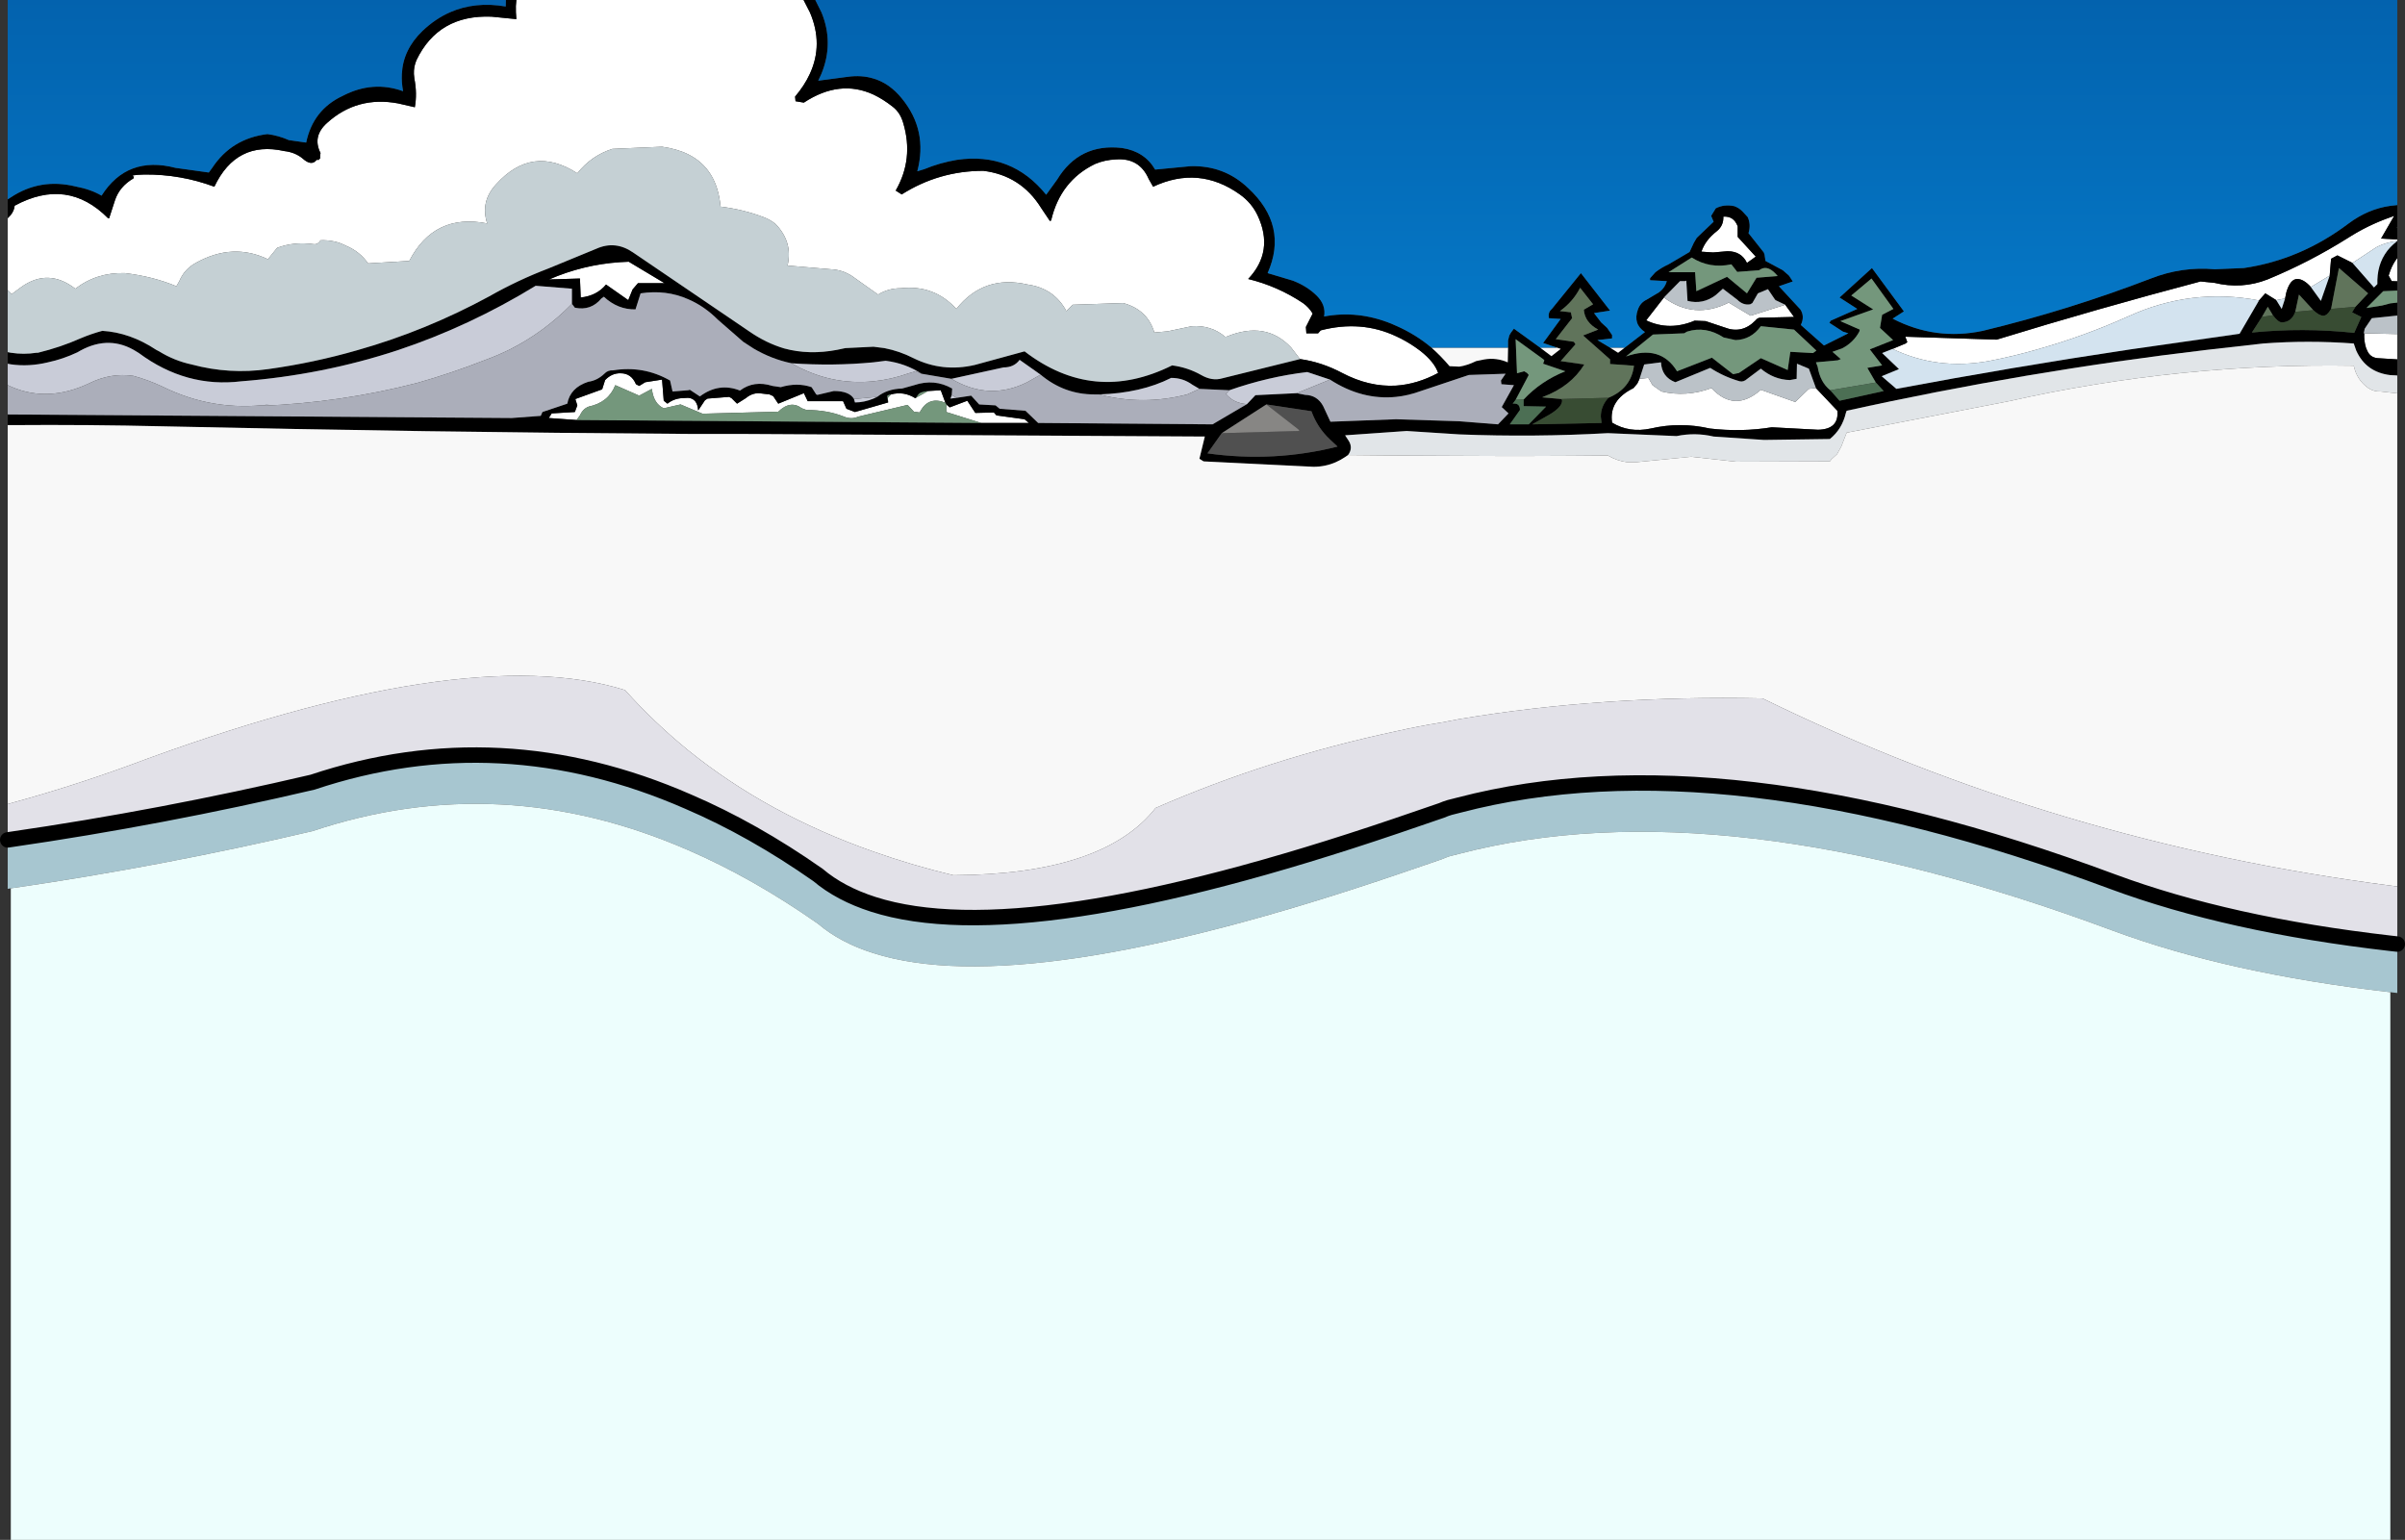 <?xml version="1.0" encoding="UTF-8" standalone="no"?>
<svg xmlns:xlink="http://www.w3.org/1999/xlink" height="498.95px" width="779.2px" xmlns="http://www.w3.org/2000/svg">
  <rect width="100%" height="100%" fill="#333333" stroke="none"/>
  <g transform="matrix(1.0, 0.0, 0.0, 1.0, 6.5, 10.0)">
    <path d="M-4.0 60.7 L-3.0 59.65 Q-1.9 58.25 -1.75 56.65 15.35 47.4 28.55 60.75 L28.85 60.75 30.75 54.9 Q32.25 50.4 36.75 47.8 L36.9 47.25 Q35.1 46.7 40.3 46.55 52.05 46.45 62.95 50.5 70.05 35.5 85.6 38.95 89.15 39.35 91.6 41.4 94.45 43.95 96.1 41.8 L96.8 41.8 97.05 41.4 97.2 41.5 97.2 40.45 97.35 39.6 Q94.6 34.15 99.5 29.8 109.2 21.05 122.45 23.5 L127.9 24.75 Q128.7 20.35 127.75 15.45 L127.6 14.0 Q127.5 11.65 128.45 9.45 135.55 -5.3 152.75 -4.6 L160.8 -3.8 160.65 -6.0 Q160.55 -8.1 160.8 -10.0 L253.85 -10.0 255.9 -6.0 Q260.35 4.35 255.85 14.0 254.15 17.7 251.1 21.3 L251.25 22.8 253.95 23.25 Q265.55 15.6 276.5 20.65 279.65 22.15 282.75 24.6 285.2 26.5 286.15 29.9 289.6 41.5 283.7 51.75 L285.65 53.0 Q297.75 45.35 312.1 45.35 324.25 46.85 330.8 57.35 L333.65 61.6 334.05 61.45 Q337.05 48.6 348.25 43.15 351.4 41.8 355.1 41.65 362.7 41.1 365.7 48.05 L367.1 50.5 Q381.95 43.55 395.2 53.0 399.0 55.7 400.95 59.8 406.4 71.4 397.9 80.4 407.5 82.75 415.65 88.2 417.55 89.55 418.8 91.6 L416.6 95.95 416.75 98.0 420.55 98.0 421.4 97.05 Q434.5 93.65 445.8 98.95 449.1 100.45 452.25 102.65 L453.75 103.75 Q458.25 107.3 459.45 110.85 452.65 114.5 445.8 114.95 437.1 115.45 428.35 110.85 421.65 107.3 414.7 106.35 L411.85 102.65 Q403.65 93.8 390.85 99.1 L390.4 99.1 Q385.9 95.3 379.65 95.7 L371.85 97.35 367.5 97.75 Q365.3 90.35 357.4 88.2 L341.05 88.75 339.0 90.8 Q335.0 83.4 326.45 82.2 312.25 78.9 303.35 90.1 296.15 82.2 285.35 83.4 281.25 83.4 278.0 85.45 L269.55 79.45 Q266.4 77.4 262.7 77.25 L248.65 76.05 Q250.45 68.55 244.85 62.65 243.05 61.15 240.85 60.35 234.45 57.9 226.95 56.95 225.85 44.65 216.45 40.0 212.9 38.25 208.0 37.55 L191.9 38.25 Q185.05 40.45 180.55 46.15 165.95 36.75 154.25 49.7 149.05 55.3 151.35 62.4 134.15 59.0 126.1 74.55 L112.75 75.35 Q110.15 71.55 105.65 69.65 101.95 67.7 97.35 67.85 96.5 69.35 95.0 69.1 88.85 68.25 83.3 70.3 L80.3 74.0 Q68.95 68.55 57.1 75.1 53.25 77.15 51.6 81.1 L50.65 82.75 Q43.15 79.6 34.0 78.5 24.9 78.2 17.9 83.55 9.05 76.7 0.2 83.15 L-2.7 85.3 -3.0 85.0 -4.0 84.0 -4.0 60.7 M571.9 88.75 L574.75 92.7 564.1 92.95 Q563.05 92.8 562.2 93.9 557.85 98.3 552.25 96.1 L546.1 94.05 542.55 93.9 Q534.35 97.35 526.85 93.8 L532.6 86.4 Q542.4 93.65 553.6 88.05 L560.7 92.3 571.9 88.75 M548.55 71.8 L544.75 71.55 Q545.95 67.85 549.8 64.85 551.95 63.1 551.85 60.2 555.25 59.95 556.5 63.35 L556.5 66.75 562.35 73.15 559.5 75.2 Q557.7 71.4 553.2 71.4 L548.55 71.8 M524.7 112.75 L527.55 112.45 528.9 114.8 531.8 116.85 Q539.85 118.75 548.0 115.75 555.5 123.8 564.0 116.3 L575.15 120.25 579.55 116.0 581.85 115.75 588.8 123.1 Q589.35 129.1 582.55 129.25 L567.55 128.45 Q557.7 130.05 547.45 128.85 537.8 126.65 528.35 128.85 521.4 130.35 515.8 126.95 514.7 119.7 522.75 115.75 L524.0 114.25 524.7 112.75 M770.2 106.45 L763.75 106.05 Q761.4 105.8 760.45 103.6 L760.05 102.65 Q759.35 100.35 759.5 98.0 L770.2 98.25 770.2 106.45 M770.2 81.15 L768.4 81.1 767.4 79.3 767.95 77.65 Q768.8 75.4 770.2 73.6 L770.2 81.15 M755.7 75.2 L750.8 72.75 748.75 73.85 748.3 79.3 742.2 83.0 Q739.85 80.4 737.8 80.4 735.5 80.4 734.25 84.75 L733.85 86.7 731.0 87.25 727.45 85.05 725.4 87.35 Q703.45 83.15 682.95 92.55 668.9 98.85 654.15 103.05 646.1 105.4 637.8 107.0 621.15 110.0 606.7 103.05 L610.9 101.3 611.45 100.85 610.8 99.1 640.4 100.05 Q673.3 89.95 706.45 81.2 L710.95 81.65 Q719.8 83.8 728.15 80.55 741.75 74.95 754.3 67.05 760.6 63.0 767.95 60.4 L769.2 59.95 764.95 67.3 770.2 67.6 770.2 68.05 767.95 68.45 Q765.25 69.1 763.35 70.15 L755.7 75.2 M300.1 121.05 L301.2 122.0 306.9 119.85 309.5 123.8 315.5 123.65 316.35 124.6 325.45 125.85 326.85 127.05 311.4 127.05 300.1 123.5 300.1 121.05 M180.3 126.1 L171.3 125.45 172.25 123.95 179.75 123.5 180.55 121.35 179.9 119.3 188.6 116.15 189.55 113.15 Q191.75 110.85 194.6 110.95 198.05 110.95 199.55 114.5 L200.6 115.05 202.55 113.85 208.0 113.0 208.55 119.85 209.75 120.8 Q211.8 119.15 214.55 119.0 L216.45 118.9 Q219.45 119.15 219.7 123.0 L221.9 119.7 222.75 119.15 229.7 118.6 230.5 119.0 232.3 120.8 235.15 119.0 Q237.05 117.4 239.35 117.4 L242.8 117.8 244.0 118.35 245.65 120.8 253.95 117.4 255.2 120.0 266.65 120.0 267.75 122.45 270.5 123.5 281.25 120.4 281.15 118.9 282.2 117.8 Q286.3 116.7 290.0 119.0 L290.25 118.9 294.2 116.7 298.3 116.45 299.8 120.5 Q294.5 118.35 291.75 123.1 L291.5 123.65 289.6 123.4 287.55 121.2 271.55 125.0 Q269.4 126.0 266.95 125.0 261.6 122.85 254.8 122.85 L253.3 122.3 Q249.6 119.55 245.65 123.4 L221.1 124.05 214.0 121.05 208.55 122.3 Q205.25 120.8 204.7 116.0 L200.6 118.2 192.85 114.8 Q190.65 120.4 184.25 121.75 182.35 122.45 181.4 124.6 L180.3 126.1 M181.4 80.25 L171.4 80.55 Q182.45 75.75 194.35 74.95 L197.2 74.8 208.8 81.75 200.2 81.75 198.45 83.8 197.05 87.25 189.85 82.2 Q186.85 85.85 181.65 86.4 L181.4 80.25" fill="#ffffff" fill-rule="evenodd" stroke="none"/>
    <path d="M160.8 -10.0 Q160.55 -8.1 160.65 -6.0 L160.8 -3.8 152.75 -4.6 Q135.55 -5.3 128.45 9.45 127.5 11.65 127.6 14.0 L127.75 15.45 Q128.7 20.35 127.9 24.75 L122.45 23.5 Q109.2 21.05 99.5 29.8 94.6 34.15 97.35 39.6 L97.2 40.45 97.2 41.5 97.05 41.4 96.8 41.8 96.1 41.8 Q94.45 43.95 91.6 41.4 89.15 39.35 85.6 38.95 70.05 35.5 62.95 50.5 52.05 46.45 40.3 46.55 35.1 46.7 36.9 47.25 L36.75 47.8 Q32.25 50.4 30.75 54.9 L28.85 60.75 28.55 60.75 Q15.35 47.4 -1.75 56.65 -1.9 58.25 -3.0 59.65 L-4.0 60.7 -4.0 54.6 -3.0 53.95 Q6.5 47.65 17.9 50.4 22.95 51.35 26.4 53.4 34.7 40.3 50.4 44.4 L61.15 45.9 62.25 44.4 Q68.55 34.85 80.15 33.45 83.7 33.9 87.1 35.4 L92.7 36.2 Q94.9 25.55 104.55 21.05 114.25 16.0 124.1 19.55 123.55 16.65 123.7 14.0 124.05 6.15 130.35 0.05 134.5 -3.9 139.25 -6.0 147.4 -9.6 157.35 -7.9 L157.4 -10.0 160.8 -10.0 M414.7 106.35 Q421.65 107.3 428.35 110.85 437.1 115.45 445.8 114.95 452.65 114.5 459.45 110.85 458.25 107.3 453.75 103.75 L452.25 102.65 Q449.1 100.45 445.8 98.95 434.5 93.65 421.4 97.05 L420.55 98.0 416.75 98.0 416.6 95.95 418.8 91.6 Q417.55 89.55 415.65 88.2 407.5 82.75 397.9 80.4 406.4 71.4 400.95 59.8 399.0 55.7 395.2 53.0 381.95 43.55 367.1 50.5 L365.7 48.05 Q362.7 41.1 355.1 41.65 351.4 41.8 348.25 43.15 337.05 48.6 334.05 61.45 L333.65 61.6 330.8 57.35 Q324.25 46.85 312.1 45.35 297.75 45.35 285.65 53.0 L283.7 51.75 Q289.6 41.5 286.15 29.9 285.2 26.5 282.75 24.6 279.65 22.15 276.5 20.65 265.55 15.6 253.95 23.25 L251.25 22.8 251.1 21.3 Q254.15 17.7 255.85 14.0 260.35 4.35 255.9 -6.0 L253.85 -10.0 257.65 -10.0 259.65 -6.0 Q263.75 3.95 259.6 14.0 L258.6 16.15 268.05 14.9 Q272.65 14.25 276.5 15.45 281.65 16.95 285.65 21.85 294.2 32.25 290.7 45.5 L293.0 44.8 Q297.9 42.75 303.5 41.8 321.25 39.2 332.45 53.1 L336.0 48.2 Q343.2 36.35 357.0 37.95 364.35 39.05 367.75 44.95 L379.25 43.85 Q390.15 43.55 397.9 50.95 411.0 63.1 404.2 78.5 L412.4 80.95 Q417.05 82.75 420.15 85.85 423.15 88.85 422.5 92.55 433.4 90.5 444.2 94.85 L445.8 95.55 Q452.1 98.3 457.3 102.65 460.4 105.4 463.15 108.65 L466.3 108.8 Q468.9 108.4 471.75 107.0 L474.45 106.45 Q478.3 105.8 482.0 107.4 L482.1 102.65 482.1 100.35 482.5 98.7 483.05 97.75 484.0 96.5 492.5 102.65 496.15 105.4 499.15 103.05 497.95 102.65 493.45 101.15 499.15 93.35 495.35 93.1 Q494.95 91.2 496.3 90.1 L505.7 78.5 515.15 90.65 509.95 91.45 512.25 94.45 514.2 96.25 515.8 98.55 515.8 99.65 511.05 100.2 515.15 102.65 517.75 104.3 519.9 102.65 526.45 97.6 Q522.5 95.0 524.15 90.35 524.95 88.05 527.0 87.1 L530.95 84.75 Q532.85 83.4 533.55 81.1 L528.1 80.8 528.1 80.15 529.85 78.2 Q531.8 76.7 534.1 75.65 L540.9 71.65 542.3 68.65 543.25 67.05 548.7 61.85 547.9 59.95 549.4 57.5 Q552.1 56.1 555.4 56.8 556.9 57.35 558.0 58.45 L559.75 60.35 Q560.85 62.8 560.0 65.55 L564.95 71.8 565.2 72.5 565.5 74.55 571.1 77.55 573.1 79.3 574.35 81.2 569.85 82.75 576.8 90.25 Q578.3 92.55 576.95 95.3 L584.45 101.95 592.35 98.0 590.6 97.45 586.2 94.6 586.65 93.9 595.25 90.1 589.5 86.4 600.0 76.85 610.35 90.9 606.7 93.25 Q620.6 100.45 635.9 97.2 663.7 90.5 690.35 80.25 700.45 76.3 711.05 77.25 L720.5 76.85 Q738.9 74.15 754.45 62.4 760.75 57.7 767.95 56.7 L770.2 56.45 770.2 63.6 770.0 63.75 770.2 63.75 770.2 67.6 764.95 67.3 769.2 59.95 767.95 60.4 Q760.6 63.0 754.3 67.05 741.75 74.95 728.15 80.55 719.8 83.8 710.95 81.65 L706.45 81.2 Q673.3 89.95 640.4 100.05 L610.8 99.1 611.45 100.85 610.9 101.3 606.7 103.05 603.3 104.4 608.75 109.6 603.15 111.9 607.9 116.0 Q645.7 108.9 683.8 103.2 L719.1 98.15 725.4 87.35 727.45 85.05 731.0 87.25 732.75 90.1 733.85 86.7 734.25 84.75 Q735.5 80.4 737.8 80.4 739.85 80.4 742.2 83.0 L745.45 87.5 748.3 79.3 748.75 73.85 750.8 72.75 755.7 75.2 762.65 83.15 763.75 82.05 763.75 80.7 Q763.95 74.4 767.95 70.1 768.95 69.05 770.2 68.1 L770.2 73.6 Q768.8 75.4 767.95 77.65 L767.4 79.3 768.4 81.1 770.2 81.15 770.2 84.15 765.65 84.35 760.2 89.8 765.25 89.0 767.95 88.3 770.2 88.05 770.2 92.25 761.95 93.1 759.65 96.5 759.35 98.0 759.5 98.0 Q759.35 100.35 760.05 102.65 L760.45 103.6 Q761.4 105.8 763.75 106.05 L770.2 106.45 770.2 111.7 770.0 111.65 767.95 111.55 Q760.05 110.6 756.9 103.6 L756.1 101.3 Q741.25 100.2 726.75 101.3 L708.6 103.35 Q649.65 110.3 591.8 123.1 L591.55 123.8 Q590.3 129.1 586.35 132.25 L565.05 132.55 548.7 131.45 Q542.7 130.05 536.7 131.3 L514.45 130.35 Q490.45 131.7 466.3 130.75 L449.25 129.65 429.3 131.05 430.55 132.95 Q431.9 135.25 430.25 137.45 L429.3 138.1 Q427.8 139.1 426.3 139.75 422.9 141.25 419.05 141.25 L383.45 139.5 382.1 138.65 383.85 131.45 232.55 130.6 216.45 130.6 Q131.7 130.05 46.85 128.15 21.9 127.55 -3.0 127.75 L-4.0 127.75 -4.0 124.3 159.3 125.45 168.7 124.75 169.25 123.5 177.3 120.8 Q178.25 115.6 184.1 113.7 187.0 113.3 189.3 111.1 190.4 109.9 192.15 110.0 202.0 108.4 210.6 113.3 L211.4 116.85 216.45 116.45 217.0 116.3 220.25 118.45 Q226.4 113.85 233.25 116.55 237.75 113.15 243.75 115.05 L246.45 115.45 Q251.8 113.85 256.45 115.45 L257.95 117.8 258.35 117.95 263.65 116.7 Q268.7 116.7 270.2 119.3 L270.5 120.4 Q273.5 120.4 276.5 119.15 L277.7 118.6 Q281.0 116.0 285.75 115.9 L289.7 114.8 Q296.25 112.6 302.0 115.9 L301.85 118.05 301.45 119.15 303.5 118.9 308.15 118.2 310.75 121.05 316.05 121.35 317.4 122.45 325.75 123.1 329.85 127.05 386.35 127.5 397.5 120.95 400.25 118.05 413.6 117.4 416.35 117.95 Q420.3 118.05 422.2 121.6 L424.55 126.65 445.8 125.85 466.3 126.5 478.85 127.5 482.25 123.95 480.05 121.9 484.0 114.8 479.95 114.5 479.8 113.3 481.3 111.1 469.4 111.5 453.85 116.7 Q449.75 118.2 445.8 118.6 434.75 119.7 424.4 113.0 L417.05 110.55 Q404.35 112.05 391.8 116.45 L382.1 116.0 379.8 114.65 Q376.8 112.45 372.95 112.45 363.15 117.4 349.6 117.8 L348.0 117.8 Q338.3 117.8 330.65 111.4 L323.85 106.6 Q322.05 109.05 318.65 109.05 L301.75 112.75 292.05 111.1 Q286.85 107.7 280.45 106.9 L276.5 107.4 Q263.4 108.65 249.9 107.7 243.45 106.35 237.6 102.9 L234.3 100.75 226.15 93.65 Q221.65 89.15 216.45 86.95 209.35 83.8 201.05 85.05 L199.4 90.25 Q193.65 90.35 189.15 86.15 L188.35 86.7 Q184.95 90.8 179.75 89.7 L178.8 88.45 178.8 83.55 167.05 82.6 Q145.65 95.7 122.45 103.45 98.0 111.5 71.7 113.55 53.8 115.75 38.5 104.4 L37.85 104.0 Q29.1 98.4 19.55 103.6 L18.6 104.15 Q13.95 106.35 9.05 107.4 2.85 108.9 -3.0 108.05 L-4.0 107.85 -4.0 104.1 -3.0 104.3 -2.95 104.3 Q1.15 104.95 5.35 104.3 L5.8 104.3 Q13.15 102.5 19.55 99.65 23.1 98.15 26.65 97.2 35.65 97.75 44.1 103.35 L45.05 103.85 Q50.0 106.9 55.6 108.1 67.85 111.4 80.4 109.6 95.15 107.55 109.35 103.45 131.45 97.2 152.05 86.0 161.2 80.8 171.15 77.0 L186.7 70.6 Q192.85 67.85 198.6 71.8 L236.35 97.45 Q241.7 101.15 247.55 102.9 255.6 105.1 264.75 103.35 L267.35 102.8 276.5 102.35 280.05 102.8 Q284.95 103.75 289.45 106.05 298.85 110.7 309.35 108.25 L325.45 103.85 Q347.85 121.05 373.25 108.4 378.3 109.05 382.65 111.5 386.2 113.55 389.45 112.6 L414.7 106.35 M532.6 86.4 L526.85 93.8 Q534.35 97.35 542.55 93.9 L546.1 94.05 552.25 96.1 Q557.85 98.3 562.2 93.9 563.05 92.8 564.1 92.95 L574.75 92.7 571.9 88.75 568.75 87.25 568.5 86.95 566.3 83.7 563.05 85.05 561.25 88.2 560.55 88.6 Q558.25 89.0 556.35 87.1 L551.7 83.55 549.4 85.6 Q545.3 88.75 540.25 87.5 L539.85 80.95 539.4 81.1 537.8 81.1 532.6 86.4 M601.25 113.95 L598.5 109.2 603.3 108.4 599.3 103.2 606.85 100.2 602.6 96.25 603.3 92.0 606.95 90.1 599.85 80.25 593.3 85.75 600.4 90.25 589.75 94.05 596.05 96.8 595.9 97.45 Q594.0 101.0 590.3 102.9 L587.2 104.0 589.9 106.35 588.95 106.75 581.85 107.4 582.4 108.8 Q583.2 113.85 586.5 116.45 L589.5 119.85 603.8 116.7 601.25 113.95 M514.6 118.9 Q521.95 115.9 522.9 108.5 L515.15 107.95 515.15 106.45 506.4 98.7 511.3 96.8 Q506.95 94.45 506.65 90.35 L509.65 88.6 505.45 83.25 Q503.15 87.75 498.9 90.8 L502.45 91.2 502.85 93.1 497.55 99.9 503.4 100.75 503.95 101.55 499.15 107.0 506.8 108.1 Q502.45 115.2 493.45 118.6 L493.15 118.75 499.45 119.3 499.6 119.85 Q499.6 121.9 495.5 124.35 L489.9 127.5 512.4 127.05 512.15 125.0 Q512.15 121.6 514.6 118.9 M548.55 71.8 L553.2 71.4 Q557.7 71.4 559.5 75.2 L562.35 73.15 556.5 66.75 556.5 63.35 Q555.25 59.95 551.85 60.2 551.95 63.1 549.8 64.85 545.95 67.85 544.75 71.55 L548.55 71.8 M540.1 97.45 Q539.65 97.75 539.15 98.0 L529.05 98.4 520.3 105.5 Q531.5 101.55 536.85 110.3 L548.15 105.9 555.0 111.25 556.9 110.85 564.0 106.05 572.7 109.9 573.55 104.0 580.9 104.4 582.0 103.6 574.75 96.8 564.0 95.7 Q560.85 100.05 555.8 100.2 L551.95 99.35 Q546.1 95.55 540.1 97.45 M542.7 78.2 L543.1 84.35 553.05 79.7 559.5 85.05 562.6 80.0 569.45 79.45 Q566.55 75.9 564.1 77.15 L563.45 77.55 556.35 78.1 554.45 75.65 Q547.45 77.15 541.6 73.45 L534.1 78.2 542.7 78.2 M581.85 115.75 L579.55 109.45 575.7 107.85 575.6 112.75 573.4 113.15 Q568.2 113.0 564.0 109.45 L559.6 112.75 Q558.4 113.85 557.15 113.55 551.95 112.05 547.6 109.2 L536.3 113.85 Q531.9 112.2 531.65 107.4 L526.2 108.1 524.7 112.75 524.0 114.25 522.75 115.75 Q514.7 119.7 515.8 126.95 521.4 130.35 528.35 128.85 537.8 126.65 547.45 128.85 557.7 130.05 567.55 128.45 L582.55 129.25 Q589.35 129.1 588.8 123.1 L581.85 115.75 M487.15 119.45 Q492.75 113.45 500.65 110.3 L493.45 107.85 493.85 106.75 493.45 106.35 484.55 99.9 485.0 110.95 487.3 110.3 488.25 110.85 488.8 111.5 484.55 119.55 483.6 120.8 Q485.95 120.5 485.95 122.85 L482.65 127.5 488.8 127.5 494.4 121.75 487.15 121.6 487.15 119.45 M389.35 130.35 L384.7 136.9 Q406.25 139.9 426.85 134.7 L424.4 132.4 Q420.3 128.55 418.4 123.25 L403.8 121.05 389.35 130.35 M311.4 127.05 L326.85 127.05 325.45 125.85 316.35 124.6 315.5 123.65 309.5 123.8 306.9 119.85 301.2 122.0 300.1 121.05 299.8 120.5 298.3 116.45 294.2 116.7 Q291.5 116.95 290.95 117.95 L290.25 118.9 290.0 119.0 Q286.3 116.7 282.2 117.8 280.7 118.05 281.0 118.6 L281.25 120.4 270.5 123.5 267.75 122.45 266.65 120.0 255.2 120.0 253.95 117.4 245.65 120.8 244.0 118.35 242.8 117.8 239.35 117.4 Q237.05 117.4 235.15 119.0 L232.3 120.8 230.5 119.0 229.7 118.6 222.75 119.15 221.9 119.7 219.7 123.0 Q219.45 119.15 216.45 118.9 L214.55 119.0 Q211.8 119.15 209.75 120.8 L208.55 119.85 208.0 113.0 202.55 113.85 200.6 115.05 199.55 114.5 Q198.05 110.95 194.6 110.95 191.75 110.85 189.55 113.15 L188.6 116.15 179.9 119.3 180.55 121.35 179.75 123.5 172.25 123.95 171.3 125.45 180.3 126.1 311.4 127.05 M181.4 80.25 L181.65 86.4 Q186.85 85.85 189.85 82.2 L197.05 87.25 198.45 83.8 200.2 81.75 208.8 81.75 197.2 74.8 194.35 74.95 Q182.45 75.75 171.4 80.55 L181.4 80.25 M737.15 91.05 Q735.9 94.45 732.75 94.45 731.65 94.45 729.9 92.15 L728.25 89.4 726.35 92.7 723.1 97.75 Q739.6 96.1 756.25 97.85 L758.55 92.7 755.55 91.2 756.65 89.4 760.75 85.05 751.3 76.85 748.75 90.1 Q747.5 92.3 746.25 92.3 744.9 92.3 743.0 90.5 L738.35 85.45 737.15 91.05" fill="#000000" fill-rule="evenodd" stroke="none"/>
    <path d="M-4.0 84.0 L-3.0 85.0 -2.7 85.3 0.2 83.15 Q9.05 76.7 17.9 83.55 24.9 78.2 34.0 78.5 43.15 79.6 50.65 82.75 L51.6 81.1 Q53.25 77.15 57.1 75.1 68.95 68.55 80.3 74.0 L83.3 70.3 Q88.85 68.25 95.0 69.1 96.5 69.35 97.35 67.85 101.95 67.7 105.65 69.65 110.15 71.55 112.75 75.35 L126.1 74.55 Q134.15 59.0 151.35 62.4 149.05 55.3 154.25 49.7 165.95 36.75 180.55 46.15 185.05 40.45 191.9 38.25 L208.0 37.55 Q212.9 38.25 216.45 40.0 225.85 44.65 226.95 56.95 234.45 57.9 240.85 60.35 243.05 61.15 244.85 62.65 250.45 68.55 248.65 76.05 L262.7 77.25 Q266.4 77.4 269.55 79.45 L278.0 85.45 Q281.25 83.4 285.35 83.4 296.15 82.2 303.35 90.1 312.25 78.9 326.45 82.2 335.0 83.4 339.0 90.8 L341.05 88.75 357.4 88.2 Q365.3 90.35 367.5 97.75 L371.85 97.35 379.65 95.7 Q385.9 95.3 390.4 99.1 L390.85 99.1 Q403.65 93.8 411.85 102.65 L414.7 106.35 389.45 112.6 Q386.2 113.55 382.65 111.5 378.3 109.05 373.25 108.4 347.85 121.05 325.45 103.85 L309.35 108.25 Q298.85 110.7 289.45 106.05 284.95 103.75 280.05 102.8 L276.5 102.35 267.35 102.8 264.75 103.35 Q255.6 105.1 247.55 102.9 241.7 101.15 236.35 97.45 L198.6 71.8 Q192.85 67.85 186.7 70.6 L171.15 77.0 Q161.2 80.8 152.05 86.0 131.45 97.2 109.35 103.45 95.15 107.55 80.4 109.6 67.85 111.4 55.6 108.1 50.0 106.9 45.05 103.85 L44.1 103.35 Q35.65 97.75 26.65 97.2 23.1 98.15 19.55 99.65 13.15 102.5 5.8 104.3 L5.35 104.3 Q1.15 104.95 -2.95 104.3 L-3.0 104.3 -4.0 104.1 -4.0 84.0" fill="#c5d0d4" fill-rule="evenodd" stroke="none"/>
    <path d="M397.5 120.95 Q393.15 120.65 390.7 117.65 L391.8 116.45 Q404.35 112.05 417.05 110.55 L424.4 113.0 413.6 117.4 400.25 118.05 397.5 120.95 M382.1 116.0 L378.15 117.8 Q363.8 121.5 349.6 117.8 363.15 117.4 372.95 112.45 376.8 112.45 379.8 114.65 L382.1 116.0 M330.65 111.4 L326.3 113.85 Q314.0 120.0 301.75 112.75 L318.65 109.05 Q322.05 109.05 323.85 106.6 L330.65 111.4 M292.05 111.1 L290.15 110.3 287.95 110.95 Q282.1 113.0 276.5 113.55 262.55 114.95 249.9 107.7 263.4 108.65 276.5 107.4 L280.45 106.9 Q286.85 107.7 292.05 111.1 M178.8 88.45 Q169.8 97.6 158.75 103.2 154.9 105.1 150.8 106.6 139.75 110.95 128.6 114.1 103.75 120.5 78.1 121.5 L80.8 121.05 Q62.65 123.4 46.3 115.35 41.65 113.15 36.75 111.8 29.4 110.7 22.3 114.25 9.2 120.4 -2.55 115.45 L-4.0 114.8 -4.0 107.85 -3.0 108.05 Q2.85 108.9 9.05 107.4 13.95 106.35 18.6 104.15 L19.55 103.6 Q29.1 98.4 37.85 104.0 L38.5 104.4 Q53.8 115.75 71.7 113.55 98.0 111.5 122.45 103.45 145.65 95.7 167.05 82.6 L178.8 83.55 178.8 88.45 M270.2 119.3 L277.7 118.6 276.5 119.15 Q273.5 120.4 270.5 120.4 L270.2 119.3 M301.85 118.05 L303.5 118.9 301.45 119.15 301.85 118.05" fill="#c9ccd8" fill-rule="evenodd" stroke="none"/>
    <path d="M391.8 116.45 L390.7 117.65 Q393.15 120.65 397.5 120.95 L386.35 127.5 329.85 127.05 325.75 123.1 317.4 122.45 316.05 121.35 310.75 121.05 308.15 118.2 303.5 118.9 301.85 118.05 302.0 115.9 Q296.25 112.6 289.7 114.8 L285.75 115.9 Q281.0 116.0 277.7 118.6 L270.2 119.3 Q268.7 116.7 263.65 116.7 L258.35 117.95 257.95 117.8 256.45 115.45 Q251.8 113.85 246.45 115.45 L243.75 115.05 Q237.75 113.15 233.25 116.55 226.4 113.85 220.25 118.45 L217.0 116.3 216.45 116.45 211.4 116.85 210.6 113.3 Q202.0 108.4 192.15 110.0 190.4 109.9 189.3 111.1 187.0 113.3 184.1 113.7 178.25 115.6 177.3 120.8 L169.25 123.5 168.7 124.75 159.3 125.45 -4.0 124.3 -4.0 114.8 -2.55 115.45 Q9.2 120.4 22.3 114.25 29.4 110.7 36.75 111.8 41.65 113.15 46.3 115.35 62.65 123.4 80.8 121.05 L78.1 121.5 Q103.75 120.5 128.6 114.1 139.75 110.95 150.8 106.6 154.9 105.1 158.75 103.2 169.8 97.6 178.8 88.45 L179.75 89.7 Q184.95 90.8 188.35 86.7 L189.15 86.15 Q193.65 90.35 199.4 90.25 L201.05 85.05 Q209.35 83.8 216.45 86.95 221.65 89.15 226.15 93.65 L234.3 100.75 237.6 102.9 Q243.45 106.35 249.9 107.7 262.55 114.95 276.5 113.55 282.1 113.0 287.95 110.95 L290.15 110.3 292.05 111.1 301.75 112.75 Q314.0 120.0 326.3 113.85 L330.65 111.4 Q338.3 117.8 348.0 117.8 L349.6 117.8 Q363.8 121.5 378.15 117.8 L382.1 116.0 391.8 116.45 M413.6 117.4 L424.4 113.0 Q434.75 119.7 445.8 118.6 449.75 118.2 453.85 116.7 L469.4 111.5 481.3 111.1 479.8 113.3 479.95 114.5 484.0 114.8 480.05 121.9 482.25 123.95 478.85 127.5 466.3 126.5 445.8 125.85 424.55 126.65 422.2 121.6 Q420.3 118.05 416.35 117.95 L413.6 117.4" fill="#abaeba" fill-rule="evenodd" stroke="none"/>
    <path d="M430.25 137.45 Q431.9 135.25 430.55 132.95 L429.3 131.05 449.25 129.65 466.3 130.75 Q490.45 131.7 514.45 130.35 L536.7 131.3 Q542.7 130.05 548.7 131.45 L565.05 132.55 586.35 132.25 Q590.3 129.1 591.55 123.8 L591.8 123.1 Q649.65 110.3 708.6 103.35 L726.75 101.3 Q741.25 100.2 756.1 101.3 L756.9 103.6 Q760.05 110.6 767.95 111.55 L770.0 111.65 770.2 111.7 770.2 117.45 767.95 117.2 764.85 116.85 Q762.5 116.95 760.6 115.6 757.05 113.0 756.1 108.5 699.75 107.55 644.35 120.0 L591.8 130.2 590.05 134.7 588.7 137.15 586.9 138.8 586.35 139.5 555.95 139.6 541.45 138.0 523.75 139.75 520.6 139.75 Q517.45 139.35 514.45 137.6 490.3 137.85 466.3 137.7 L445.8 137.6 430.25 137.45" fill="#e1e5e8" fill-rule="evenodd" stroke="none"/>
    <path d="M770.2 68.1 Q768.95 69.05 767.95 70.1 763.95 74.4 763.75 80.7 L763.75 82.05 762.65 83.15 755.7 75.2 763.35 70.15 Q765.25 69.1 767.95 68.45 L770.2 68.05 770.2 68.1 M748.3 79.3 L745.45 87.5 742.2 83.0 748.3 79.3 M733.85 86.7 L732.75 90.1 731.0 87.25 733.85 86.7 M725.4 87.35 L719.1 98.15 683.8 103.2 Q645.7 108.9 607.9 116.0 L603.15 111.9 608.75 109.6 603.3 104.4 606.7 103.05 Q621.15 110.0 637.8 107.0 646.1 105.4 654.15 103.05 668.9 98.85 682.95 92.55 703.45 83.15 725.4 87.35" fill="#d3e3ef" fill-rule="evenodd" stroke="none"/>
    <path d="M519.9 102.65 L517.75 104.3 515.15 102.65 519.9 102.65 M497.95 102.65 L499.15 103.05 496.15 105.4 492.5 102.65 497.95 102.65 M482.1 102.65 L482.0 107.4 Q478.3 105.8 474.45 106.45 L471.75 107.0 Q468.9 108.4 466.3 108.8 L463.15 108.65 Q460.4 105.4 457.3 102.65 L466.3 102.65 482.1 102.65 M430.25 137.45 L445.8 137.6 466.3 137.7 Q490.3 137.85 514.45 137.6 517.45 139.35 520.6 139.75 L523.75 139.75 541.45 138.0 555.95 139.6 586.35 139.5 586.9 138.8 588.7 137.15 590.05 134.7 591.8 130.2 644.35 120.0 Q699.75 107.55 756.1 108.5 757.05 113.0 760.6 115.6 762.5 116.95 764.85 116.85 L767.95 117.2 770.2 117.45 770.2 277.25 767.95 276.95 Q659.75 262.9 564.55 216.3 512.8 215.2 466.3 223.0 L460.55 224.1 Q453.05 225.3 445.8 226.95 404.75 235.7 367.9 251.8 351.0 273.35 302.4 273.6 288.9 270.35 276.5 265.95 242.1 253.85 216.45 233.1 205.4 224.1 196.0 213.6 144.0 197.35 35.0 238.15 16.0 245.05 -3.0 250.25 L-4.0 250.55 -4.0 127.75 -3.0 127.75 Q21.9 127.55 46.85 128.15 131.7 130.05 216.45 130.6 L232.55 130.6 383.85 131.45 382.1 138.65 383.45 139.5 419.05 141.25 Q422.9 141.25 426.3 139.75 427.8 139.1 429.3 138.1 L430.25 137.45" fill="#f8f8f8" fill-rule="evenodd" stroke="none"/>
    <path d="M-4.0 262.15 L-3.0 262.0 Q45.9 254.9 94.75 243.45 155.6 223.15 216.45 249.75 237.45 258.75 258.5 273.5 265.7 279.6 276.5 283.05 325.2 298.6 445.8 257.65 L460.55 252.6 Q461.8 252.05 463.15 251.65 L466.3 250.85 Q551.45 228.6 677.9 275.65 715.65 289.65 767.95 295.65 L770.2 295.9 770.2 311.75 767.95 311.5 Q715.65 305.5 677.9 291.5 551.45 244.4 466.3 266.65 L463.15 267.45 Q461.8 267.9 460.55 268.45 L445.8 273.5 Q325.35 314.4 276.5 298.85 265.7 295.45 258.5 289.3 237.45 274.55 216.45 265.45 155.6 238.95 94.75 259.3 45.9 270.75 -3.0 277.85 L-4.0 278.0 -4.0 262.15" fill="#a7c6d0" fill-rule="evenodd" stroke="none"/>
    <path d="M-4.0 250.55 L-3.0 250.25 Q16.0 245.05 35.0 238.15 144.0 197.35 196.0 213.6 205.4 224.1 216.45 233.1 242.1 253.85 276.5 265.95 288.9 270.35 302.4 273.6 351.0 273.35 367.9 251.8 404.75 235.7 445.8 226.95 453.05 225.3 460.55 224.1 L466.3 223.0 Q512.8 215.2 564.55 216.3 659.75 262.9 767.95 276.95 L770.2 277.25 770.2 295.9 767.95 295.65 Q715.65 289.65 677.9 275.65 551.45 228.6 466.3 250.85 L463.15 251.65 Q461.8 252.05 460.55 252.6 L445.8 257.65 Q325.2 298.6 276.5 283.05 265.7 279.6 258.5 273.5 237.45 258.75 216.45 249.75 155.6 223.15 94.75 243.45 45.9 254.9 -3.0 262.0 L-4.0 262.15 -4.0 250.55" fill="#e2e1e8" fill-rule="evenodd" stroke="none"/>
    <path d="M586.5 116.45 Q583.2 113.85 582.4 108.8 L581.85 107.4 588.95 106.75 589.9 106.35 587.2 104.0 590.3 102.9 Q594.0 101.0 595.9 97.45 L596.05 96.8 589.75 94.05 600.4 90.25 593.3 85.75 599.85 80.25 606.95 90.1 603.3 92.0 602.6 96.25 606.85 100.2 599.3 103.2 603.3 108.4 598.5 109.2 601.25 113.95 586.5 116.45 M542.7 78.2 L534.1 78.2 541.6 73.45 Q547.45 77.15 554.45 75.65 L556.35 78.1 563.45 77.55 564.1 77.15 Q566.55 75.9 569.45 79.45 L562.6 80.0 559.5 85.05 553.05 79.7 543.1 84.35 542.7 78.2 M540.1 97.45 Q546.1 95.55 551.95 99.35 L555.8 100.2 Q560.85 100.05 564.0 95.7 L574.75 96.8 582.0 103.6 580.9 104.4 573.55 104.0 572.7 109.9 564.0 106.05 556.9 110.85 555.0 111.25 548.15 105.9 536.85 110.3 Q531.5 101.55 520.3 105.5 L529.05 98.4 539.15 98.0 Q539.65 97.75 540.1 97.45 M770.2 88.05 L767.95 88.3 765.25 89.0 760.2 89.8 765.65 84.35 770.2 84.15 770.2 88.05 M770.2 63.75 L770.0 63.75 770.2 63.6 770.2 63.75 M484.55 119.55 L488.8 111.5 488.25 110.85 487.3 110.3 485.0 110.95 484.55 99.9 493.45 106.35 493.85 106.75 493.45 107.85 500.65 110.3 Q492.75 113.45 487.15 119.45 L484.55 119.55 M311.4 127.05 L180.3 126.1 181.4 124.6 Q182.35 122.45 184.25 121.75 190.65 120.4 192.85 114.8 L200.6 118.2 204.7 116.0 Q205.25 120.8 208.55 122.3 L214.0 121.05 221.1 124.05 245.65 123.4 Q249.6 119.55 253.3 122.3 L254.8 122.85 Q261.6 122.85 266.95 125.0 269.4 126.0 271.55 125.0 L287.55 121.2 289.6 123.4 291.5 123.65 291.75 123.1 Q294.5 118.35 299.8 120.5 L300.1 121.05 300.1 123.5 311.4 127.05 M281.25 120.4 L281.0 118.6 Q280.7 118.05 282.2 117.8 L281.15 118.9 281.25 120.4 M290.25 118.9 L290.95 117.95 Q291.5 116.95 294.2 116.7 L290.25 118.9" fill="#74977c" fill-rule="evenodd" stroke="none"/>
    <path d="M532.6 86.4 L537.8 81.1 539.4 81.1 539.85 80.95 540.25 87.5 Q545.3 88.75 549.4 85.6 L551.7 83.55 556.35 87.1 Q558.25 89.0 560.55 88.6 L561.25 88.2 563.05 85.05 566.3 83.7 568.5 86.95 568.75 87.25 571.9 88.75 560.7 92.3 553.6 88.05 Q542.4 93.65 532.6 86.4 M524.7 112.75 L526.2 108.1 531.65 107.4 Q531.9 112.2 536.3 113.85 L547.6 109.2 Q551.95 112.05 557.15 113.55 558.4 113.85 559.6 112.75 L564.0 109.45 Q568.2 113.0 573.4 113.15 L575.6 112.75 575.7 107.85 579.55 109.45 581.85 115.75 579.55 116.0 575.15 120.25 564.0 116.3 Q555.5 123.8 548.0 115.75 539.85 118.75 531.8 116.85 L528.9 114.8 527.55 112.45 524.7 112.75 M759.5 98.0 L759.35 98.0 759.65 96.5 761.95 93.1 770.2 92.25 770.2 98.25 759.5 98.0" fill="#bbc2c8" fill-rule="evenodd" stroke="none"/>
    <path d="M499.45 119.3 L493.15 118.75 493.45 118.6 Q502.45 115.2 506.8 108.1 L499.15 107.0 503.95 101.55 503.4 100.75 497.55 99.9 502.85 93.1 502.45 91.2 498.9 90.8 Q503.15 87.75 505.45 83.25 L509.65 88.6 506.65 90.35 Q506.95 94.45 511.3 96.8 L506.4 98.7 515.15 106.45 515.15 107.95 522.9 108.5 Q521.95 115.9 514.6 118.9 L499.45 119.3 M737.15 91.05 L738.35 85.45 743.0 90.5 737.15 91.05 M748.75 90.1 L751.3 76.85 760.75 85.05 756.65 89.4 748.75 90.1 M726.35 92.7 L728.25 89.4 729.9 92.15 726.35 92.7" fill="#60745b" fill-rule="evenodd" stroke="none"/>
    <path d="M601.25 113.95 L603.8 116.7 589.5 119.85 586.5 116.45 601.25 113.95 M487.15 119.45 L487.15 121.6 494.4 121.75 488.8 127.5 482.65 127.5 485.95 122.85 Q485.95 120.5 483.6 120.8 L484.55 119.55 487.15 119.45" fill="#4c6f54" fill-rule="evenodd" stroke="none"/>
    <path d="M514.6 118.9 Q512.15 121.6 512.15 125.0 L512.4 127.05 489.9 127.5 495.5 124.35 Q499.6 121.9 499.6 119.85 L499.45 119.3 514.6 118.9 M729.9 92.15 Q731.65 94.45 732.75 94.45 735.9 94.45 737.15 91.05 L743.0 90.5 Q744.9 92.3 746.25 92.3 747.5 92.3 748.75 90.1 L756.65 89.4 755.55 91.2 758.55 92.7 756.25 97.85 Q739.6 96.1 723.1 97.75 L726.35 92.7 729.9 92.15" fill="#384c33" fill-rule="evenodd" stroke="none"/>
    <path d="M403.8 121.05 L418.4 123.25 Q420.3 128.55 424.4 132.4 L426.85 134.7 Q406.25 139.9 384.7 136.9 L389.35 130.35 414.55 129.65 414.15 129.1 403.8 121.05" fill="#505050" fill-rule="evenodd" stroke="none"/>
    <path d="M389.35 130.35 L403.8 121.05 414.15 129.1 414.55 129.65 389.35 130.35" fill="#878684" fill-rule="evenodd" stroke="none"/>
    <path d="M-3.0 277.85 Q45.9 270.75 94.75 259.3 155.6 238.95 216.45 265.45 237.45 274.55 258.5 289.3 265.7 295.45 276.5 298.85 325.35 314.4 445.8 273.5 L460.55 268.45 Q461.8 267.9 463.15 267.45 L466.3 266.65 Q551.45 244.4 677.9 291.5 715.65 305.5 767.95 311.5 L767.95 488.95 -3.0 488.95 -3.0 277.85" fill="#edfefd" fill-rule="evenodd" stroke="none"/>
    <path d="M157.4 -10.0 L157.35 -7.9 Q147.4 -9.6 139.25 -6.0 134.5 -3.9 130.35 0.05 124.05 6.15 123.7 14.0 123.55 16.65 124.1 19.55 114.25 16.0 104.55 21.05 94.9 25.55 92.7 36.2 L87.1 35.4 Q83.7 33.9 80.15 33.45 68.55 34.85 62.25 44.4 L61.15 45.9 50.4 44.4 Q34.7 40.3 26.4 53.4 22.95 51.35 17.9 50.4 6.5 47.65 -3.0 53.95 L-4.0 54.6 -4.0 -10.0 157.4 -10.0 M457.3 102.65 Q452.1 98.3 445.8 95.55 L444.2 94.85 Q433.4 90.5 422.5 92.55 423.15 88.85 420.15 85.85 417.05 82.75 412.4 80.95 L404.2 78.5 Q411.0 63.1 397.9 50.95 390.15 43.55 379.25 43.85 L367.75 44.95 Q364.35 39.05 357.0 37.95 343.2 36.35 336.0 48.2 L332.45 53.1 Q321.25 39.2 303.5 41.8 297.9 42.75 293.0 44.8 L290.7 45.5 Q294.2 32.25 285.65 21.85 281.65 16.95 276.5 15.45 272.65 14.25 268.05 14.9 L258.6 16.15 259.6 14.0 Q263.75 3.95 259.65 -6.0 L257.65 -10.0 770.2 -10.0 770.2 56.45 767.95 56.7 Q760.75 57.7 754.45 62.4 738.9 74.15 720.5 76.85 L711.05 77.25 Q700.45 76.3 690.35 80.25 663.7 90.5 635.9 97.2 620.6 100.45 606.7 93.25 L610.35 90.9 600.0 76.85 589.5 86.4 595.25 90.1 586.65 93.9 586.2 94.6 590.6 97.45 592.35 98.0 584.45 101.95 576.95 95.3 Q578.3 92.55 576.8 90.25 L569.85 82.75 574.35 81.2 573.1 79.3 571.1 77.55 565.5 74.55 565.2 72.5 564.95 71.8 560.0 65.55 Q560.85 62.8 559.75 60.35 L558.0 58.45 Q556.9 57.35 555.4 56.8 552.1 56.1 549.4 57.5 L547.9 59.95 548.7 61.85 543.25 67.05 542.3 68.65 540.9 71.65 534.1 75.65 Q531.8 76.7 529.85 78.2 L528.1 80.15 528.1 80.8 533.55 81.1 Q532.85 83.4 530.95 84.75 L527.0 87.1 Q524.95 88.05 524.15 90.35 522.5 95.0 526.45 97.6 L519.9 102.65 515.15 102.65 511.05 100.2 515.8 99.65 515.8 98.55 514.2 96.25 512.25 94.45 509.95 91.45 515.15 90.65 505.7 78.5 496.3 90.1 Q494.95 91.2 495.35 93.1 L499.15 93.35 493.45 101.15 497.95 102.65 492.5 102.65 484.0 96.5 483.05 97.75 482.5 98.7 482.1 100.35 482.1 102.65 466.3 102.65 457.3 102.65" fill="url(#gradient0)" fill-rule="evenodd" stroke="none"/>
    <path d="M770.2 295.9 L767.95 295.65 Q715.65 289.65 677.9 275.65 551.45 228.6 466.3 250.85 L463.15 251.65 Q461.8 252.05 460.55 252.6 L445.8 257.65 Q325.2 298.6 276.5 283.05 265.7 279.6 258.5 273.5 237.45 258.75 216.45 249.75 155.6 223.15 94.75 243.45 45.9 254.9 -3.0 262.0 L-4.0 262.15" fill="none" stroke="#000000" stroke-linecap="round" stroke-linejoin="miter-clip" stroke-miterlimit="3.0" stroke-width="5.0"/>
  </g>
  <defs>
    <linearGradient gradientTransform="matrix(0.0, 0.164, -2.729, 0.0, -358.55, 20.8)" gradientUnits="userSpaceOnUse" id="gradient0" spreadMethod="pad" x1="-819.2" x2="819.2">
      <stop offset="0.0" stop-color="#004d96"/>
      <stop offset="1.0" stop-color="#0784d4"/>
    </linearGradient>
  </defs>
</svg>
